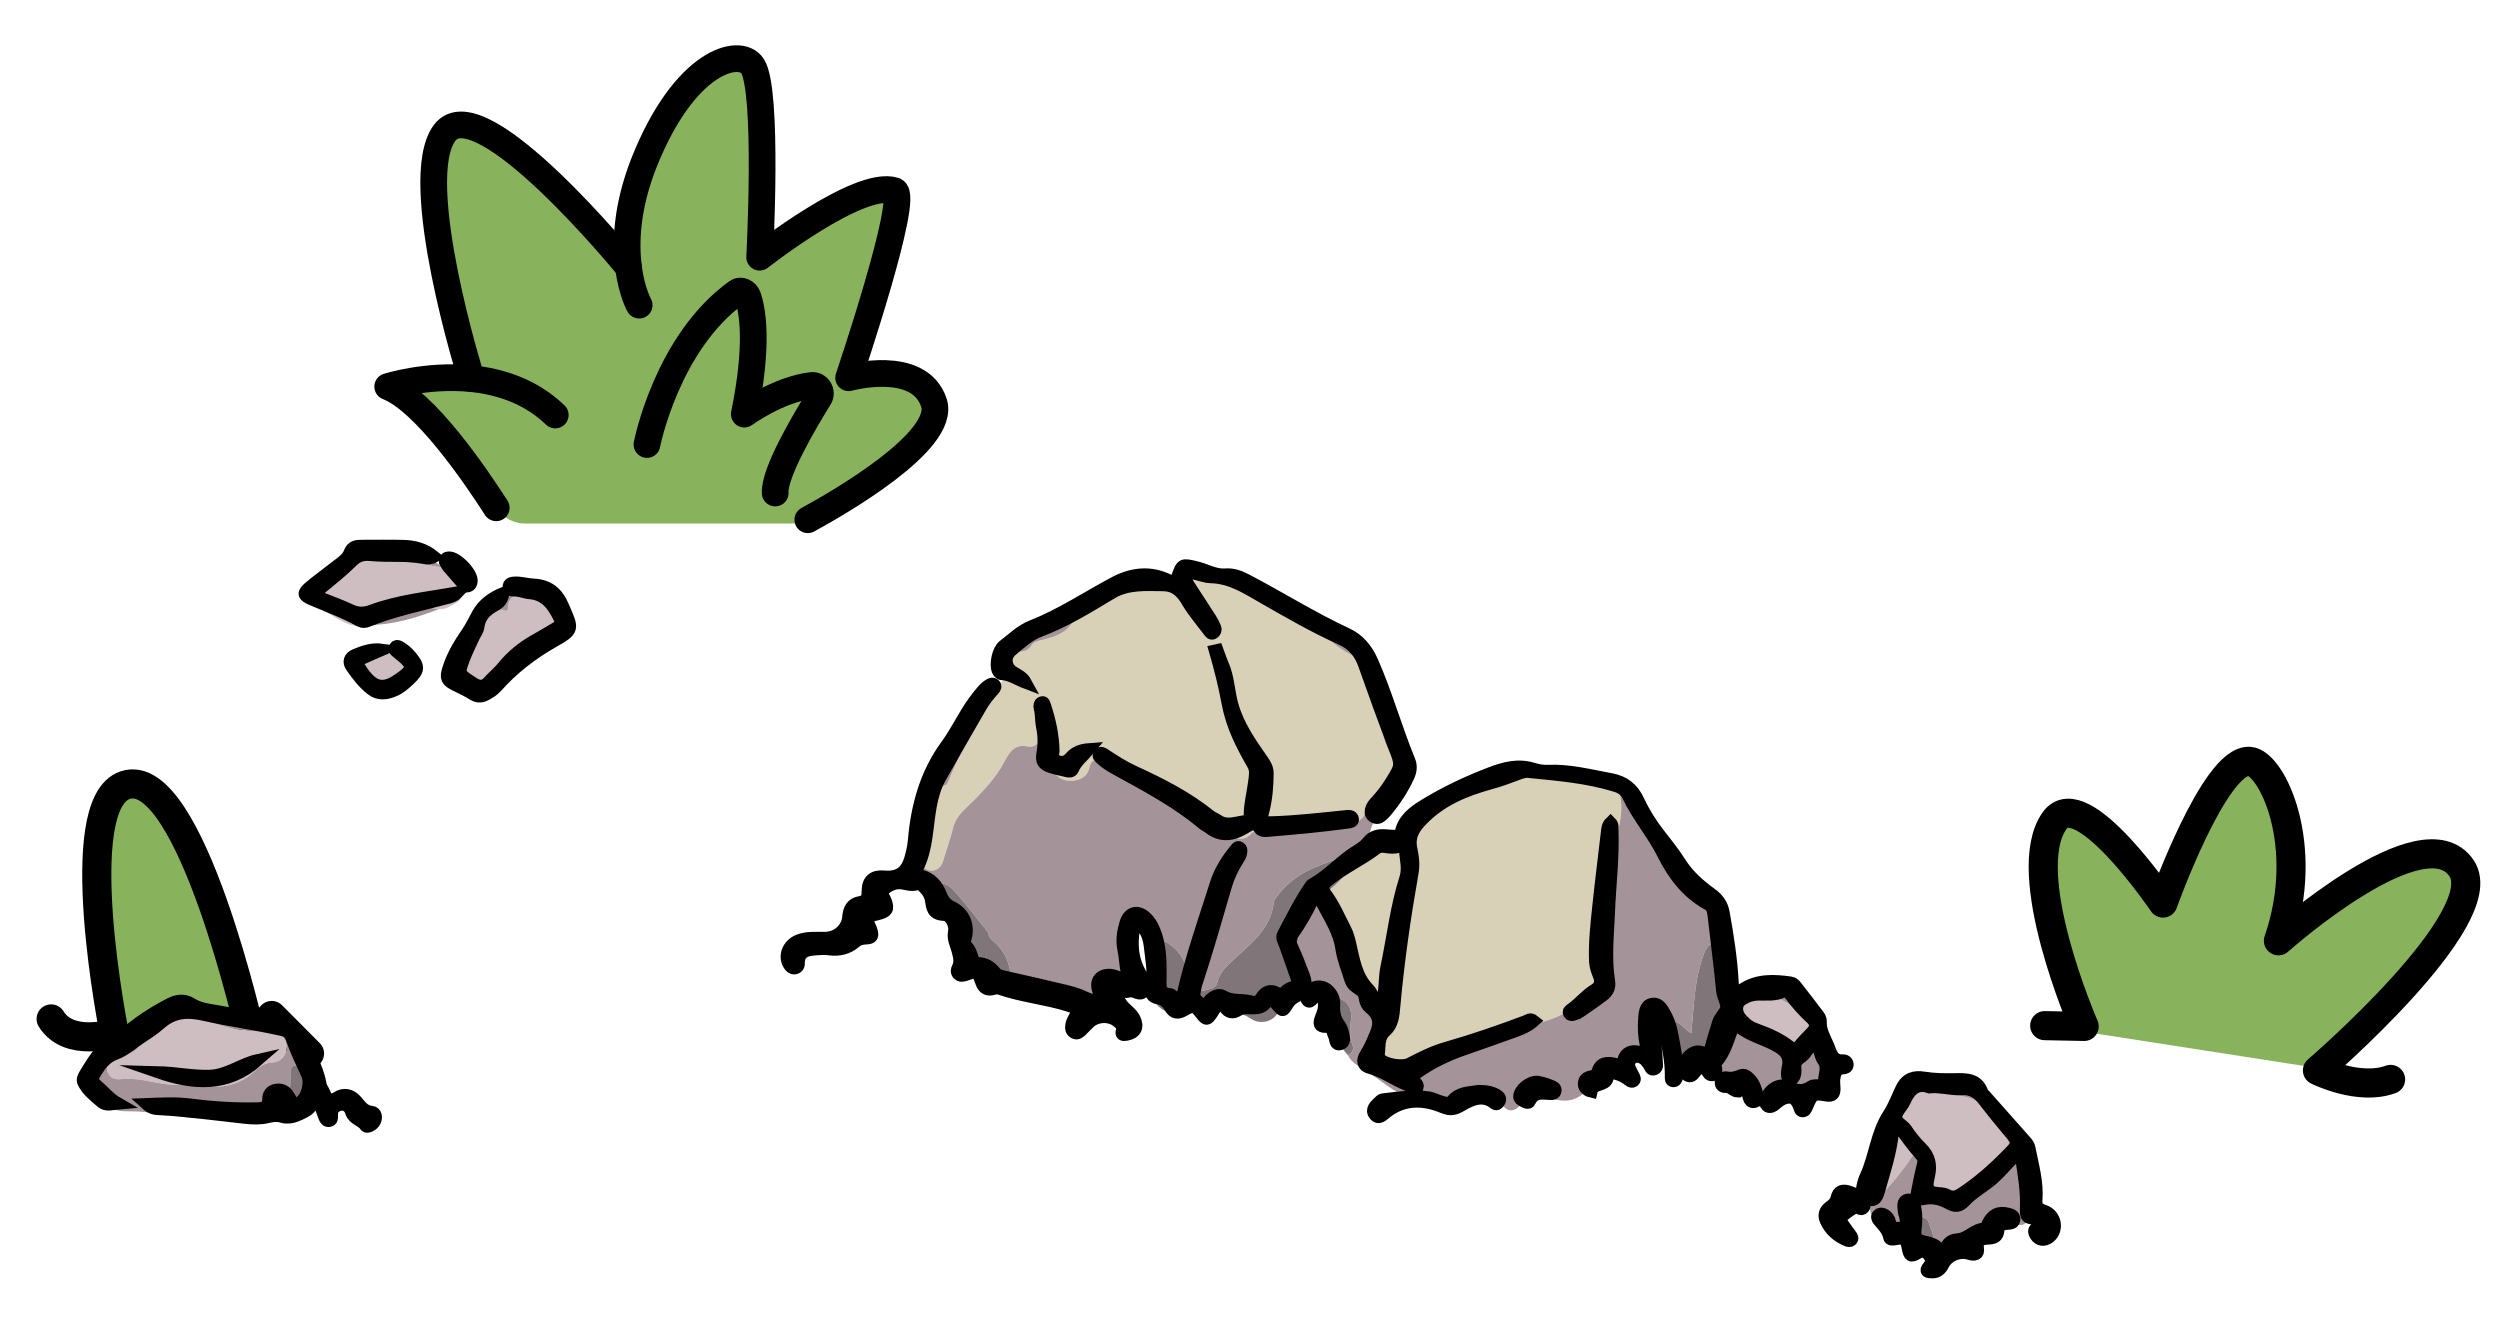 <svg
    width="51"
    height="27"
    viewBox="0 0 51 27"
    fill="none"
    xmlns="http://www.w3.org/2000/svg"
>
    <path
        d="M12.821 5.451C12.758 4.957 12.781 4.238 13.129 3.341C13.962 1.227 15.099 0.955 15.352 1.349C15.678 1.852 15.497 5.247 15.497 5.247C15.497 5.247 17.512 3.663 18.245 3.889C18.571 3.989 17.312 7.706 17.312 7.706C17.312 7.706 18.748 7.307 19.051 8.213C19.314 9 17.077 10.277 16.479 10.603C16.384 10.653 16.28 10.68 16.167 10.68H10.712C10.476 10.68 10.25 10.558 10.123 10.359C9.693 9.689 8.665 8.181 7.909 7.887C7.909 7.887 8.701 7.633 9.616 7.724C9.616 7.724 8.344 3.663 9.073 2.707C9.802 1.748 12.821 5.451 12.821 5.451Z"
        fill="#89B25D"
    />
    <path
        d="M9.616 7.724C9.616 7.724 8.344 3.663 9.073 2.707C9.801 1.748 12.821 5.451 12.821 5.451"
        stroke="black"
        stroke-width="0.545"
        stroke-miterlimit="10"
        stroke-linecap="round"
        stroke-linejoin="round"
    />
    <path
        d="M10.123 10.359C9.693 9.689 8.665 8.181 7.909 7.887C7.909 7.887 8.701 7.633 9.616 7.724C10.191 7.782 10.82 7.977 11.327 8.466"
        stroke="black"
        stroke-width="0.545"
        stroke-miterlimit="10"
        stroke-linecap="round"
        stroke-linejoin="round"
    />
    <path
        d="M13.039 6.225C13.039 6.225 12.885 5.953 12.821 5.451C12.758 4.957 12.78 4.238 13.129 3.341C13.962 1.227 15.098 0.955 15.352 1.349C15.678 1.852 15.497 5.247 15.497 5.247C15.497 5.247 17.512 3.663 18.245 3.889C18.571 3.989 17.312 7.706 17.312 7.706C17.312 7.706 18.748 7.307 19.051 8.213C19.314 9 17.077 10.277 16.479 10.603"
        stroke="black"
        stroke-width="0.545"
        stroke-miterlimit="10"
        stroke-linecap="round"
        stroke-linejoin="round"
    />
    <path
        d="M13.198 9.068C13.198 9.068 13.6 6.989 15.04 5.957C15.114 5.904 15.224 5.963 15.254 6.048C15.35 6.32 15.479 7.007 15.184 8.448C15.184 8.448 15.873 7.943 16.559 7.864C16.692 7.849 16.782 7.997 16.712 8.11C16.411 8.594 15.788 9.65 15.814 10.057"
        stroke="black"
        stroke-width="0.545"
        stroke-miterlimit="10"
        stroke-linecap="round"
        stroke-linejoin="round"
    />
    <path
        d="M48.768 22.02C48.117 22.26 47.276 21.837 47.276 21.837C47.276 21.837 50.891 18.733 50.218 17.716C49.444 16.548 46.48 19.192 46.48 19.192C47.154 17.237 46.343 15.56 45.889 15.531C45.174 15.486 44.125 18.422 44.125 18.422C44.125 18.422 42.468 15.973 41.916 16.738C41.147 17.803 42.517 20.939 42.517 20.939L41.712 20.923"
        fill="#89B25D"
    />
    <path
        d="M48.768 22.02C48.117 22.26 47.276 21.837 47.276 21.837C47.276 21.837 50.891 18.733 50.218 17.716C49.444 16.548 46.48 19.192 46.48 19.192C47.154 17.237 46.343 15.56 45.889 15.531C45.174 15.486 44.125 18.422 44.125 18.422C44.125 18.422 42.468 15.973 41.916 16.738C41.147 17.803 42.517 20.939 42.517 20.939L41.712 20.923"
        stroke="black"
        stroke-width="0.594"
        stroke-miterlimit="10"
        stroke-linecap="round"
        stroke-linejoin="round"
    />
    <path
        d="M1.043 20.786C1.408 21.376 2.33 21.075 2.33 21.075C2.33 21.075 1.397 16.402 2.554 16.017C3.884 15.574 5.127 21.165 5.127 21.165L5.543 20.716L6.314 21.491"
        fill="#89B25D"
    />
    <path
        d="M1.043 20.786C1.408 21.376 2.33 21.075 2.33 21.075C2.33 21.075 1.397 16.402 2.554 16.017C3.884 15.574 5.127 21.165 5.127 21.165L5.543 20.716L6.314 21.491"
        stroke="black"
        stroke-width="0.594"
        stroke-miterlimit="10"
        stroke-linecap="round"
        stroke-linejoin="round"
    />
    <path
        d="M28.16 14.579C28.073 14.199 27.973 13.824 27.788 13.477C27.555 13.356 27.319 13.24 27.128 13.052C26.454 12.517 25.672 12.165 24.921 11.762C24.78 11.687 24.629 11.639 24.471 11.641C24.289 11.644 24.126 11.706 24.07 11.904C24.038 12.019 23.958 12.042 23.874 12.006C23.235 11.729 22.744 12.079 22.251 12.392C22.123 12.473 21.965 12.528 21.884 12.676C21.76 12.913 21.527 12.985 21.295 13.046C21.202 13.07 21.096 13.081 21.047 13.16C20.959 13.302 20.834 13.298 20.699 13.291C20.527 13.428 20.329 13.55 20.457 13.826C20.479 13.875 20.45 13.909 20.386 13.943C20.23 14.023 20.093 14.137 20.04 14.319C19.852 14.895 19.557 15.424 19.326 15.981C19.308 16.023 19.266 16.026 19.227 16.033C18.993 16.07 18.914 16.249 18.858 16.444C18.757 16.791 18.826 17.148 18.804 17.5C18.796 17.636 18.842 17.747 18.982 17.76C19.109 17.771 19.201 17.691 19.24 17.562C19.305 17.344 19.383 17.13 19.437 16.91C19.474 16.759 19.545 16.643 19.656 16.534C19.97 16.227 20.293 15.919 20.497 15.526C20.609 15.313 20.717 15.175 20.976 15.229C21.091 15.253 21.166 15.174 21.238 15.099C21.265 15.071 21.3 15.038 21.337 15.07C21.355 15.086 21.365 15.133 21.356 15.156C21.271 15.371 21.403 15.535 21.483 15.709C21.553 15.861 21.694 15.93 21.846 15.929C22.01 15.928 22.176 15.851 22.216 15.684C22.281 15.416 22.395 15.514 22.55 15.592C23.41 16.02 24.216 16.54 25.045 17.021C25.192 17.106 25.361 17.169 25.502 17.028C25.615 16.916 25.695 16.851 25.855 16.962C25.941 17.022 26.065 16.972 26.166 16.913C26.467 16.738 26.782 16.652 27.127 16.783C27.391 16.883 27.777 16.813 27.84 16.602C27.921 16.328 28.107 16.299 28.322 16.268C28.574 16.072 28.628 15.929 28.54 15.691C28.527 15.662 28.513 15.633 28.499 15.604L28.502 15.608C28.303 15.324 28.177 15.015 28.169 14.663C28.167 14.645 28.166 14.626 28.164 14.607L28.146 14.594L28.16 14.579Z"
        fill="#D9D0B8"
    />
    <path
        d="M28.322 16.268C28.107 16.299 27.922 16.328 27.84 16.602C27.777 16.813 27.391 16.883 27.127 16.783C26.782 16.652 26.467 16.738 26.166 16.913C26.065 16.972 25.941 17.022 25.855 16.962C25.695 16.851 25.615 16.916 25.502 17.028C25.361 17.169 25.192 17.106 25.045 17.021C24.216 16.54 23.41 16.02 22.55 15.592C22.395 15.514 22.281 15.416 22.216 15.685C22.176 15.851 22.01 15.928 21.847 15.929C21.694 15.93 21.553 15.861 21.483 15.709C21.403 15.535 21.271 15.371 21.356 15.156C21.365 15.133 21.355 15.086 21.337 15.07C21.3 15.038 21.265 15.071 21.238 15.099C21.166 15.174 21.091 15.253 20.976 15.229C20.717 15.175 20.609 15.313 20.497 15.526C20.293 15.919 19.97 16.227 19.656 16.534C19.545 16.643 19.474 16.759 19.437 16.91C19.383 17.13 19.305 17.344 19.24 17.562C19.201 17.691 19.109 17.771 18.982 17.76C18.842 17.747 18.796 17.636 18.804 17.5C18.826 17.148 18.757 16.791 18.858 16.444C18.914 16.249 18.993 16.07 19.227 16.033C19.266 16.026 19.308 16.023 19.326 15.981C19.557 15.424 19.852 14.895 20.04 14.319C20.01 14.343 19.971 14.361 19.951 14.392C19.617 14.913 19.277 15.43 18.956 15.959C18.69 16.397 18.597 16.874 18.724 17.38C18.739 17.438 18.724 17.468 18.681 17.498C18.519 17.609 18.495 17.763 18.561 17.933C18.63 18.109 18.765 18.185 18.954 18.158C19.105 17.976 19.297 17.996 19.428 18.136C19.687 18.409 19.91 18.716 20.148 19.01C20.157 19.021 20.162 19.038 20.164 19.053C20.177 19.128 20.228 19.169 20.283 19.217C20.555 19.453 20.631 19.77 20.633 20.114C21.145 20.285 21.659 20.454 22.171 20.626C22.296 20.668 22.423 20.692 22.524 20.589C22.626 20.485 22.548 20.391 22.486 20.296C22.427 20.206 22.5 20.189 22.568 20.188C22.685 20.186 22.803 20.193 22.921 20.193C23.019 20.193 23.118 20.179 23.152 20.071C23.186 19.966 23.165 19.859 23.067 19.799C22.925 19.713 22.938 19.627 23.018 19.502C23.076 19.412 23.099 19.298 23.13 19.193C23.16 19.096 23.172 18.993 23.3 18.966C23.441 18.935 23.459 19.067 23.529 19.13C23.867 19.186 24.186 19.471 24.208 19.842C24.227 20.147 24.282 20.281 24.613 20.194C24.721 20.166 24.807 20.156 24.835 20.035C24.875 19.858 24.992 19.739 25.121 19.617C25.487 19.27 25.925 18.97 25.985 18.403C25.99 18.361 26.028 18.32 26.055 18.282C26.375 17.845 26.846 17.657 27.34 17.507C27.457 17.471 27.52 17.517 27.517 17.643C27.678 17.561 27.809 17.442 27.928 17.309C27.896 17.004 27.993 16.745 28.198 16.518C28.257 16.451 28.282 16.352 28.322 16.268Z"
        fill="#A4949A"
    />
    <path
        d="M28.33 17.309C28.474 17.316 28.544 17.268 28.551 17.11C28.562 16.867 28.715 16.714 28.941 16.67C29.245 16.612 29.508 16.451 29.726 16.27C30.156 15.914 30.676 15.905 31.169 15.804C31.686 15.698 32.182 15.981 32.704 15.953C32.843 15.945 32.973 16.036 33.038 16.18C33.156 16.631 32.961 17.046 32.875 17.47C32.747 18.095 32.705 18.726 32.661 19.359C32.646 19.57 32.639 19.783 32.602 19.991C32.566 20.198 32.425 20.312 32.251 20.448C31.859 20.756 31.45 20.899 30.959 20.924C30.767 20.934 30.585 21.109 30.397 21.205C30.242 21.284 30.078 21.343 29.908 21.373C29.65 21.42 29.418 21.505 29.205 21.672C28.995 21.838 28.722 21.852 28.463 21.843C28.22 21.834 28.042 21.546 28.08 21.259C28.088 21.197 28.102 21.135 28.12 21.075C28.171 20.908 28.197 20.758 27.962 20.71C27.924 20.703 27.886 20.652 27.864 20.612C27.658 20.223 27.347 19.849 27.282 19.437C27.219 19.031 26.956 18.67 27.027 18.243C27.209 18.059 27.453 17.924 27.517 17.643C27.678 17.561 27.809 17.442 27.928 17.309C28.062 17.308 28.196 17.303 28.33 17.309ZM28.871 17.742C28.883 17.684 28.86 17.621 28.796 17.617C28.731 17.614 28.74 17.681 28.741 17.725C28.747 17.919 28.686 18.088 28.585 18.254C28.512 18.374 28.516 18.507 28.672 18.613C28.741 18.313 28.808 18.028 28.871 17.742Z"
        fill="#D9D0B8"
    />
    <path
        d="M33.038 16.18C33.156 16.631 32.961 17.047 32.874 17.47C32.747 18.095 32.705 18.726 32.66 19.359C32.645 19.57 32.639 19.783 32.602 19.991C32.566 20.198 32.424 20.312 32.251 20.448C31.859 20.756 31.449 20.899 30.959 20.924C30.767 20.934 30.585 21.109 30.396 21.205C30.242 21.284 30.078 21.343 29.908 21.373C29.65 21.42 29.418 21.505 29.205 21.672C28.994 21.838 28.721 21.852 28.463 21.843C28.22 21.834 28.042 21.547 28.079 21.259C28.087 21.197 28.102 21.135 28.12 21.075C28.171 20.908 28.197 20.758 27.962 20.71C27.924 20.703 27.886 20.652 27.864 20.612C27.658 20.223 27.346 19.849 27.282 19.437C27.219 19.031 26.956 18.67 27.027 18.243C26.833 18.378 26.587 18.483 26.553 18.746C26.522 18.988 26.484 19.224 26.403 19.453C26.382 19.511 26.341 19.571 26.39 19.629C26.575 19.843 26.508 20.082 26.465 20.32C26.534 20.421 26.633 20.388 26.715 20.361C26.864 20.312 26.969 20.348 27.045 20.482C27.127 20.385 27.223 20.323 27.352 20.38C27.52 20.454 27.579 20.613 27.563 20.769C27.543 20.963 27.515 21.145 27.597 21.333C27.631 21.412 27.568 21.481 27.501 21.531C27.584 21.704 27.769 21.775 27.907 21.868C28.167 22.044 28.406 22.251 28.705 22.388C28.916 22.485 29.124 22.598 29.35 22.669C29.444 22.698 29.547 22.725 29.621 22.66C29.77 22.529 29.951 22.542 30.124 22.501C30.344 22.448 30.528 22.439 30.711 22.606C30.813 22.699 30.944 22.637 31.021 22.537C31.172 22.342 31.332 22.315 31.573 22.39C31.85 22.475 32.13 22.52 32.382 22.223C32.49 22.096 32.689 21.967 32.921 21.914C33.169 21.859 33.393 21.658 33.629 21.527C33.777 21.445 33.722 21.14 33.744 20.933C33.753 20.845 33.641 20.71 33.807 20.683C33.956 20.659 33.952 20.81 33.99 20.905C34.23 20.715 34.331 21 34.502 21.078C34.521 20.854 34.537 20.651 34.557 20.448C34.59 20.104 34.64 19.763 34.768 19.439C34.827 19.292 34.907 19.184 35.079 19.316C35.056 18.981 35.063 18.634 34.687 18.459C34.649 18.441 34.616 18.395 34.598 18.354C34.371 17.849 33.991 17.462 33.618 17.069C33.471 16.915 33.418 16.718 33.352 16.526C33.296 16.365 33.223 16.223 33.038 16.18Z"
        fill="#A4949A"
    />
    <path
        d="M26.465 20.32C26.508 20.082 26.575 19.843 26.39 19.629C26.341 19.571 26.382 19.511 26.403 19.453C26.484 19.224 26.522 18.988 26.553 18.746C26.587 18.483 26.833 18.378 27.027 18.243C27.209 18.059 27.453 17.924 27.517 17.643C27.52 17.517 27.457 17.471 27.34 17.507C26.846 17.657 26.375 17.845 26.055 18.282C26.028 18.32 25.99 18.361 25.985 18.403C25.925 18.97 25.487 19.27 25.121 19.617C24.992 19.739 24.875 19.858 24.835 20.035C24.807 20.156 24.721 20.166 24.613 20.194C24.282 20.281 24.227 20.147 24.208 19.842C24.186 19.471 23.867 19.186 23.529 19.13C23.341 19.297 23.448 19.511 23.446 19.703C23.444 19.873 23.502 20.044 23.502 20.215C23.501 20.499 23.743 20.657 23.905 20.641C24.147 20.616 24.399 20.704 24.598 20.646C24.957 20.542 25.237 20.599 25.532 20.79C25.71 20.905 25.978 20.845 26.067 20.656C26.154 20.47 26.303 20.395 26.465 20.32Z"
        fill="#80767A"
    />
    <path
        d="M38.666 22.553C38.613 22.583 38.583 22.637 38.58 22.688C38.549 23.188 38.292 23.623 38.178 24.098C38.137 24.269 38.022 24.448 38.143 24.634C38.428 24.324 38.718 24.019 38.955 23.67C39.006 23.594 39.037 23.519 39.151 23.581C39.246 23.632 39.304 23.69 39.262 23.804C39.252 23.833 39.235 23.86 39.223 23.889C39.126 24.137 39.187 24.272 39.436 24.362C39.816 24.499 40.404 24.273 40.719 23.934C40.951 23.682 41.05 23.438 40.919 23.116C40.864 22.862 40.641 22.733 40.495 22.545C40.459 22.548 40.429 22.538 40.409 22.505L40.413 22.507C40.04 22.281 39.61 22.344 39.207 22.272C39.1 22.253 39 22.309 38.941 22.396C38.871 22.498 38.773 22.529 38.666 22.553Z"
        fill="#CEBDC1"
    />
    <path
        d="M40.919 23.116C41.05 23.438 40.951 23.682 40.719 23.934C40.404 24.273 39.816 24.499 39.435 24.362C39.187 24.272 39.126 24.137 39.223 23.889C39.235 23.86 39.251 23.833 39.262 23.804C39.304 23.69 39.246 23.632 39.151 23.581C39.037 23.519 39.006 23.594 38.954 23.67C38.718 24.019 38.428 24.324 38.143 24.634C38.191 25.06 38.525 25.346 38.957 25.329C38.965 25.22 38.969 25.11 38.982 25.001C38.992 24.918 39.031 24.85 39.123 24.832C39.218 24.814 39.313 24.844 39.342 24.93C39.412 25.139 39.521 25.348 39.418 25.579C39.89 25.743 39.981 25.72 40.236 25.357C40.272 25.305 40.32 25.293 40.373 25.276C40.454 25.25 40.557 25.238 40.609 25.181C40.77 25.006 40.932 24.92 41.186 24.986C41.309 25.018 41.405 24.882 41.404 24.736C41.404 24.454 41.427 24.167 41.385 23.891C41.338 23.581 41.153 23.327 40.919 23.116Z"
        fill="#A4949A"
    />
    <path
        d="M2.407 21.491C2.398 21.488 2.388 21.488 2.378 21.491C2.361 21.507 2.345 21.523 2.328 21.539L2.331 21.536C2.314 21.553 2.297 21.57 2.28 21.587L2.284 21.583C2.21 21.68 2.145 21.78 2.213 21.905C2.277 22.023 2.392 22.023 2.503 22.012C2.867 21.979 3.211 22.124 3.574 22.132C3.771 22.136 3.966 22.096 4.174 22.14C4.518 22.212 4.874 22.131 5.146 21.895C5.275 21.783 5.374 21.681 5.559 21.674C5.743 21.668 5.839 21.517 5.854 21.356C5.868 21.189 5.757 21.092 5.583 21.058C5.451 21.033 5.321 21.009 5.187 21.016C4.869 21.033 4.572 20.939 4.277 20.835C4.12 20.753 3.992 20.612 3.804 20.594C3.446 20.559 3.267 20.67 3.084 21.03C3.074 21.166 2.902 21.159 2.869 21.26C2.791 21.501 2.608 21.507 2.407 21.491Z"
        fill="#CEBDC1"
    />
    <path
        d="M4.278 20.835C4.572 20.939 4.869 21.033 5.187 21.016C5.321 21.009 5.451 21.033 5.583 21.058C5.757 21.092 5.868 21.189 5.854 21.356C5.839 21.517 5.743 21.668 5.559 21.674C5.374 21.681 5.275 21.783 5.146 21.895C4.874 22.131 4.518 22.212 4.174 22.14C3.966 22.096 3.771 22.136 3.574 22.132C3.211 22.124 2.867 21.979 2.503 22.012C2.392 22.023 2.277 22.023 2.213 21.905C2.145 21.78 2.21 21.68 2.284 21.583C2.111 21.606 1.861 21.847 1.816 22.044C1.775 22.221 1.882 22.32 1.999 22.441C2.183 22.633 2.396 22.672 2.637 22.671C3.187 22.668 3.722 22.824 4.275 22.822C4.587 22.821 4.895 22.736 5.21 22.797C5.323 22.819 5.413 22.724 5.449 22.635C5.519 22.463 5.643 22.428 5.802 22.439C5.938 22.296 5.923 22.117 5.924 21.939C5.926 21.724 5.968 21.703 6.178 21.794C6.191 21.333 5.956 21.071 5.526 20.964C5.112 20.862 4.693 20.877 4.278 20.835Z"
        fill="#A4949A"
    />
    <path
        d="M35.729 20.381C35.708 20.373 35.685 20.356 35.664 20.358C35.478 20.381 35.332 20.336 35.271 20.137C35.234 20.278 35.271 20.416 35.282 20.555C35.32 21.021 35.379 21.498 34.824 21.734C34.88 21.767 34.875 21.824 34.884 21.878C34.91 22.027 35 22.119 35.152 22.127C35.336 22.137 35.495 22.236 35.672 22.265C35.786 22.283 35.769 22.369 35.794 22.436C35.857 22.604 36.019 22.677 36.126 22.573C36.364 22.338 36.624 22.511 36.867 22.488C37.035 22.471 37.176 22.449 37.279 22.322C37.394 22.181 37.405 22.017 37.306 21.862C37.246 21.77 37.235 21.677 37.234 21.573C37.23 21.314 37.137 21.087 36.96 20.896C36.996 21.152 36.893 21.345 36.674 21.468C36.473 21.58 36.337 21.415 36.184 21.33C36.048 21.254 35.921 21.155 35.759 21.139C35.597 21.122 35.497 21.021 35.455 20.881C35.413 20.735 35.47 20.602 35.59 20.503C35.637 20.463 35.705 20.447 35.729 20.381Z"
        fill="#A4949A"
    />
    <path
        d="M7.405 11.346C7.161 11.335 6.98 11.425 6.885 11.662C6.829 11.803 6.702 11.89 6.603 11.994C6.447 12.156 6.43 12.367 6.63 12.474C6.898 12.618 7.152 12.841 7.498 12.753C7.488 12.689 7.523 12.647 7.569 12.614C7.996 12.305 8.471 12.346 8.952 12.427C9.094 12.439 9.202 12.355 9.316 12.294C9.407 12.245 9.461 12.146 9.426 12.059C9.348 11.864 9.288 11.643 9.043 11.577C8.696 11.529 8.35 11.471 8.001 11.436C7.8 11.416 7.599 11.407 7.405 11.346Z"
        fill="#CEBDC1"
    />
    <path
        d="M10.003 13.988C10.053 13.966 10.103 13.944 10.153 13.922C10.23 13.583 10.561 13.314 10.944 13.28L10.941 13.282C10.953 13.257 10.968 13.25 10.986 13.278C11.062 13.241 11.136 13.2 11.214 13.167C11.519 13.037 11.608 12.815 11.399 12.562C11.188 12.307 10.92 12.098 10.552 12.105C10.467 12.18 10.357 12.236 10.369 12.377C10.372 12.416 10.349 12.477 10.314 12.46C10.143 12.378 10.013 12.551 9.854 12.524C9.643 12.655 9.643 12.892 9.57 13.093C9.572 13.236 9.517 13.368 9.487 13.504C9.432 13.756 9.504 13.921 9.682 14C9.795 14.051 9.895 13.963 10.003 13.988Z"
        fill="#CEBDC1"
    />
    <path
        d="M34.824 21.734C35.379 21.498 35.32 21.021 35.282 20.555C35.271 20.416 35.234 20.278 35.272 20.137C35.267 20.108 35.263 20.079 35.259 20.05C35.201 20.006 35.213 19.952 35.236 19.896C35.198 19.699 35.17 19.499 35.079 19.316C34.907 19.184 34.827 19.292 34.768 19.439C34.64 19.763 34.59 20.104 34.557 20.448C34.538 20.651 34.522 20.853 34.502 21.078C34.331 21 34.231 20.715 33.99 20.905C33.889 21.226 34.055 21.481 34.203 21.737C34.25 21.819 34.344 21.827 34.434 21.81C34.564 21.785 34.694 21.759 34.824 21.734Z"
        fill="#80767A"
    />
    <path
        d="M20.633 20.114C20.631 19.77 20.555 19.453 20.283 19.217C20.228 19.169 20.177 19.128 20.164 19.053C20.162 19.038 20.157 19.021 20.148 19.01C19.91 18.716 19.687 18.409 19.428 18.136C19.297 17.996 19.105 17.976 18.954 18.158C19.012 18.429 19.219 18.586 19.425 18.727C19.614 18.855 19.71 18.985 19.596 19.207C19.54 19.316 19.572 19.418 19.628 19.517C19.882 19.551 19.986 19.75 20.096 19.942C20.143 19.956 20.172 19.985 20.198 20.028C20.342 20.264 20.413 20.276 20.633 20.114Z"
        fill="#80767A"
    />
    <path
        d="M35.73 20.381C35.705 20.447 35.638 20.463 35.59 20.503C35.47 20.602 35.413 20.735 35.456 20.881C35.497 21.021 35.597 21.122 35.759 21.138C35.921 21.155 36.048 21.254 36.185 21.33C36.337 21.415 36.473 21.58 36.674 21.468C36.893 21.345 36.996 21.152 36.96 20.896C36.968 20.727 36.837 20.656 36.728 20.57C36.492 20.535 36.323 20.315 36.069 20.332C35.956 20.348 35.843 20.365 35.73 20.381Z"
        fill="#CEBDC1"
    />
    <path
        d="M7.962 14.217C8.065 14.216 8.39 13.971 8.444 13.85C8.519 13.681 8.44 13.543 8.329 13.454C8.167 13.322 7.988 13.148 7.749 13.33C7.656 13.401 7.539 13.375 7.436 13.413C7.309 13.46 7.248 13.549 7.215 13.666C7.181 13.785 7.274 13.83 7.354 13.88C7.474 13.956 7.517 14.117 7.661 14.161C7.75 14.188 7.844 14.196 7.962 14.217Z"
        fill="#CEBDC1"
    />
    <path
        d="M27.501 21.531C27.568 21.481 27.631 21.412 27.597 21.333C27.515 21.145 27.543 20.963 27.563 20.769C27.579 20.613 27.52 20.454 27.352 20.38C27.223 20.323 27.127 20.385 27.045 20.482C26.989 20.632 26.953 20.806 27.032 20.936C27.163 21.15 27.342 21.334 27.501 21.531Z"
        fill="#80767A"
    />
    <path
        d="M6.177 21.794C5.968 21.703 5.926 21.724 5.924 21.939C5.923 22.117 5.938 22.296 5.802 22.439C5.823 22.623 5.925 22.738 6.11 22.717C6.316 22.693 6.36 22.528 6.352 22.349C6.343 22.15 6.244 21.977 6.177 21.794Z"
        fill="#80767A"
    />
    <path
        d="M39.418 25.579C39.521 25.348 39.412 25.139 39.342 24.93C39.313 24.844 39.218 24.814 39.123 24.832C39.032 24.85 38.992 24.918 38.982 25.001C38.969 25.11 38.965 25.22 38.957 25.329C39.02 25.58 39.23 25.558 39.418 25.579Z"
        fill="#80767A"
    />
    <path
        d="M8.952 12.427C8.471 12.346 7.996 12.305 7.569 12.614C7.523 12.647 7.488 12.689 7.498 12.753C8.007 12.75 8.484 12.608 8.952 12.427Z"
        fill="#A4949A"
    />
    <path
        d="M10.003 13.988C9.895 13.963 9.795 14.051 9.682 14C9.504 13.921 9.432 13.756 9.487 13.504C9.517 13.368 9.572 13.236 9.571 13.093C9.44 13.175 9.353 13.295 9.288 13.431C9.141 13.739 9.307 14.109 9.638 14.196C9.818 14.244 9.942 14.164 10.003 13.988Z"
        fill="#A4949A"
    />
    <path
        d="M38.666 22.553C38.773 22.529 38.871 22.498 38.941 22.396C39 22.309 39.1 22.253 39.207 22.272C39.61 22.344 40.04 22.281 40.413 22.507C40.382 22.368 40.284 22.286 40.155 22.269C39.797 22.223 39.438 22.137 39.076 22.189C38.874 22.218 38.714 22.332 38.666 22.553Z"
        fill="#A4949A"
    />
    <path
        d="M7.405 11.346C7.599 11.407 7.8 11.416 8.001 11.436C8.35 11.471 8.696 11.529 9.043 11.577C8.83 11.437 8.629 11.258 8.34 11.36C8.112 11.441 7.893 11.331 7.669 11.321C7.579 11.318 7.487 11.262 7.405 11.346Z"
        fill="#A4949A"
    />
    <path
        d="M20.699 13.291C20.834 13.298 20.959 13.302 21.047 13.16C21.096 13.081 21.202 13.07 21.295 13.046C21.527 12.985 21.76 12.913 21.885 12.676C21.541 12.826 21.197 12.976 20.853 13.127C20.78 13.159 20.715 13.203 20.699 13.291Z"
        fill="#A4949A"
    />
    <path
        d="M9.854 12.524C10.013 12.551 10.143 12.378 10.314 12.46C10.349 12.477 10.372 12.416 10.369 12.377C10.357 12.236 10.467 12.18 10.552 12.105C10.418 12.019 10.339 12.14 10.243 12.19C10.089 12.271 9.938 12.36 9.854 12.524Z"
        fill="#A4949A"
    />
    <path
        d="M10.944 13.28C10.561 13.314 10.23 13.583 10.153 13.921C10.357 13.727 10.584 13.562 10.823 13.413C10.874 13.381 10.938 13.355 10.944 13.28Z"
        fill="#A4949A"
    />
    <path
        d="M20.096 19.943C19.986 19.75 19.881 19.552 19.628 19.517C19.608 19.863 19.706 19.951 20.096 19.943Z"
        fill="#A4949A"
    />
    <path
        d="M27.128 13.052C27.319 13.24 27.555 13.356 27.788 13.477C27.73 13.175 27.568 13.07 27.128 13.052Z"
        fill="#A4949A"
    />
    <path
        d="M2.407 21.491C2.608 21.507 2.791 21.501 2.87 21.259C2.902 21.159 3.074 21.166 3.084 21.03C2.805 21.105 2.588 21.271 2.407 21.491Z"
        fill="#A4949A"
    />
    <path
        d="M28.169 14.663C28.177 15.015 28.303 15.324 28.502 15.608C28.445 15.274 28.364 14.949 28.169 14.663Z"
        fill="#A4949A"
    />
    <path
        d="M36.069 20.332C36.323 20.315 36.492 20.535 36.728 20.57C36.56 20.286 36.307 20.194 36.069 20.332Z"
        fill="#A4949A"
    />
    <path
        d="M35.236 19.896C35.213 19.952 35.201 20.006 35.259 20.05C35.327 19.987 35.303 19.938 35.236 19.896Z"
        fill="#A4949A"
    />
    <path
        d="M28.499 15.605C28.513 15.634 28.527 15.663 28.541 15.691C28.541 15.655 28.536 15.623 28.499 15.605Z"
        fill="#A4949A"
    />
    <path
        d="M40.409 22.504C40.429 22.538 40.459 22.548 40.495 22.545C40.467 22.532 40.438 22.518 40.409 22.504Z"
        fill="#A4949A"
    />
    <path
        d="M10.986 13.278C10.968 13.25 10.953 13.257 10.941 13.282C10.956 13.283 10.971 13.281 10.986 13.278Z"
        fill="#A4949A"
    />
    <path
        d="M28.16 14.579L28.146 14.594L28.164 14.607C28.163 14.598 28.162 14.588 28.16 14.579Z"
        fill="#A4949A"
    />
    <path
        d="M28.672 18.614C28.741 18.313 28.808 18.028 28.871 17.742C28.883 17.684 28.86 17.621 28.796 17.618C28.731 17.614 28.74 17.681 28.741 17.725C28.747 17.919 28.686 18.088 28.585 18.255C28.512 18.374 28.516 18.507 28.672 18.614Z"
        fill="#A4949A"
    />
    <path
        d="M22.398 20.189C22.346 20.003 22.451 19.879 22.643 19.888C22.724 19.892 22.794 19.929 22.868 19.954C23.009 20.003 23.028 19.994 22.994 19.855C22.954 19.694 22.954 19.528 22.919 19.366C22.88 19.184 22.909 19.004 22.961 18.83C23.031 18.598 23.22 18.559 23.392 18.733C23.488 18.831 23.542 18.951 23.585 19.081C23.677 19.363 23.676 19.653 23.674 19.945C23.673 20.099 23.637 20.272 23.878 20.284C23.903 20.285 23.925 20.323 23.949 20.343C24.06 20.433 24.098 20.421 24.129 20.284C24.305 19.517 24.567 18.775 24.805 18.026C24.886 17.769 25.03 17.541 25.202 17.333C25.227 17.303 25.245 17.262 25.293 17.294C25.323 17.314 25.324 17.347 25.321 17.379C25.316 17.444 25.279 17.497 25.245 17.55C25.145 17.712 25.063 17.883 25.01 18.064C24.813 18.735 24.623 19.409 24.403 20.073C24.386 20.125 24.381 20.181 24.369 20.235C24.336 20.374 24.449 20.438 24.529 20.499C24.616 20.566 24.635 20.442 24.677 20.401C24.759 20.32 24.87 20.271 24.954 20.323C25.129 20.43 25.321 20.382 25.499 20.427C25.608 20.455 25.673 20.445 25.734 20.346C25.811 20.223 25.923 20.181 26.057 20.26C26.116 20.295 26.161 20.279 26.205 20.237C26.258 20.189 26.318 20.148 26.388 20.133C26.489 20.113 26.489 20.058 26.46 19.978C26.376 19.741 26.298 19.503 26.211 19.267C26.186 19.2 26.139 19.13 26.174 19.065C26.354 18.725 26.524 18.379 26.744 18.062C26.752 18.05 26.768 18.042 26.782 18.035C27.12 17.845 27.371 17.54 27.704 17.343C27.777 17.299 27.851 17.245 27.903 17.178C27.998 17.058 28.119 17.031 28.259 17.042C28.33 17.048 28.401 17.053 28.472 17.054C28.519 17.055 28.562 17.054 28.575 16.987C28.631 16.708 28.853 16.55 29.065 16.422C29.487 16.164 29.936 15.952 30.401 15.774C30.686 15.665 30.967 15.589 31.272 15.682C31.369 15.712 31.474 15.732 31.574 15.727C32.012 15.706 32.43 15.818 32.854 15.895C33.135 15.945 33.309 16.087 33.422 16.331C33.535 16.575 33.677 16.801 33.842 17.013C33.99 17.203 34.145 17.397 34.27 17.594C34.443 17.866 34.664 18.058 34.911 18.237C35.047 18.335 35.132 18.455 35.161 18.62C35.246 19.091 35.32 19.564 35.345 20.043C35.358 20.297 35.355 20.303 35.559 20.174C35.865 19.98 36.196 19.998 36.531 20.046C36.58 20.052 36.614 20.09 36.644 20.127C36.798 20.326 36.953 20.525 37.104 20.726C37.126 20.756 37.144 20.799 37.142 20.834C37.132 21.017 37.223 21.166 37.292 21.323C37.355 21.469 37.378 21.648 37.604 21.634C37.647 21.631 37.696 21.669 37.689 21.728C37.684 21.773 37.645 21.79 37.603 21.791C37.455 21.798 37.429 21.906 37.417 22.02C37.411 22.082 37.421 22.145 37.422 22.208C37.424 22.316 37.386 22.366 37.265 22.347C36.984 22.302 36.982 22.306 36.861 22.582C36.84 22.63 36.822 22.674 36.766 22.667C36.722 22.662 36.717 22.616 36.703 22.578C36.637 22.393 36.519 22.343 36.345 22.432C36.283 22.464 36.234 22.52 36.175 22.558C36.091 22.611 36.015 22.57 36.018 22.473C36.019 22.435 36.033 22.395 36.05 22.361C36.13 22.192 36.332 22.088 36.507 22.178C36.675 22.264 36.802 22.263 36.951 22.162C36.991 22.135 37.058 22.146 37.113 22.143C37.165 22.14 37.213 22.122 37.212 22.066C37.211 21.922 37.299 21.774 37.192 21.633C37.122 21.54 37.131 21.364 37.028 21.338C36.909 21.308 36.859 21.479 36.768 21.549C36.694 21.605 36.613 21.653 36.623 21.771C36.631 21.87 36.626 22.022 36.518 22.018C36.43 22.015 36.455 21.851 36.473 21.771C36.527 21.525 36.391 21.415 36.204 21.316C35.961 21.188 35.687 21.123 35.469 20.945C35.398 20.887 35.357 20.943 35.332 21.01C35.245 21.237 35.185 21.477 35.016 21.664C34.978 21.706 35.001 21.753 35.008 21.799C35.016 21.848 35.01 21.895 34.96 21.921C34.907 21.949 34.864 21.922 34.84 21.88C34.75 21.727 34.666 21.751 34.576 21.879C34.539 21.931 34.49 21.982 34.419 21.937C34.361 21.9 34.34 21.838 34.346 21.772C34.361 21.601 34.529 21.401 34.713 21.464C34.843 21.508 34.88 21.449 34.908 21.34C34.949 21.181 35.004 21.024 35.049 20.865C35.082 20.749 35.197 20.661 35.215 20.566C35.233 20.465 35.147 20.343 35.134 20.215C35.084 19.699 35.017 19.185 34.958 18.67C34.947 18.58 34.928 18.494 34.845 18.449C34.418 18.217 34.135 17.84 33.929 17.426C33.721 17.008 33.412 16.657 33.213 16.237C33.163 16.132 33.077 16.069 32.965 16.034C32.385 15.853 31.782 15.806 31.183 15.745C31.11 15.738 31.045 15.759 30.977 15.784C30.793 15.853 30.609 15.924 30.419 15.975C29.882 16.122 29.385 16.324 28.987 16.746C28.813 16.929 28.739 17.099 28.792 17.33C28.828 17.487 28.842 17.646 28.815 17.8C28.656 18.705 28.524 19.613 28.442 20.529C28.427 20.706 28.412 20.902 28.265 21.03C28.105 21.17 28.153 21.358 28.123 21.527C28.118 21.552 28.141 21.588 28.161 21.609C28.272 21.721 28.612 21.774 28.756 21.7C29 21.572 29.247 21.45 29.514 21.374C30.058 21.219 30.593 21.034 31.122 20.835C31.17 20.817 31.216 20.766 31.292 20.827C31.177 20.931 31.041 20.988 30.904 21.038C30.55 21.168 30.194 21.29 29.838 21.415C29.517 21.528 29.213 21.674 28.933 21.868C28.842 21.93 28.792 21.994 28.887 22.092C28.909 22.114 28.929 22.14 28.918 22.175C28.89 22.203 28.859 22.187 28.83 22.178C28.516 22.085 28.258 21.868 27.938 21.782C27.796 21.743 27.777 21.634 27.866 21.499C27.948 21.372 28.004 21.234 28.062 21.097C28.159 20.867 28.133 20.709 27.939 20.553C27.83 20.466 27.861 20.34 27.803 20.254C27.742 20.164 27.601 20.135 27.559 20.011C27.557 20.003 27.552 19.996 27.55 19.989C27.487 19.778 27.399 19.571 27.367 19.356C27.314 18.992 27.111 18.7 26.952 18.387C26.882 18.248 26.831 18.25 26.765 18.386C26.655 18.613 26.531 18.832 26.385 19.038C26.321 19.129 26.314 19.218 26.362 19.324C26.45 19.517 26.528 19.715 26.602 19.914C26.671 20.1 26.623 20.235 26.45 20.324C26.369 20.366 26.31 20.414 26.263 20.492C26.175 20.639 26.165 20.639 26.056 20.507C25.981 20.416 25.91 20.358 25.812 20.476C25.745 20.557 25.654 20.568 25.556 20.568C25.454 20.567 25.349 20.551 25.256 20.61C25.15 20.679 25.056 20.657 24.991 20.558C24.923 20.453 24.864 20.492 24.804 20.555C24.772 20.589 24.751 20.633 24.724 20.672C24.628 20.814 24.609 20.816 24.508 20.689C24.359 20.502 24.356 20.497 24.15 20.613C24.032 20.68 23.943 20.674 23.872 20.553C23.818 20.46 23.738 20.384 23.638 20.368C23.484 20.343 23.463 20.26 23.489 20.134C23.547 19.85 23.486 19.569 23.456 19.289C23.443 19.167 23.404 19.042 23.328 18.937C23.296 18.894 23.27 18.833 23.204 18.845C23.137 18.858 23.135 18.929 23.127 18.978C23.085 19.254 23.099 19.527 23.225 19.783C23.278 19.889 23.338 19.991 23.339 20.113C23.34 20.26 23.294 20.3 23.157 20.239C23.088 20.209 23.035 20.224 22.977 20.235C22.894 20.25 22.79 20.13 22.743 20.227C22.703 20.31 22.822 20.386 22.868 20.465C22.94 20.585 23.081 20.651 23.144 20.783C23.227 20.956 23.165 21.074 22.976 21.108C22.903 21.122 22.864 21.107 22.888 21.027C22.918 20.928 22.85 20.882 22.789 20.833C22.633 20.709 22.379 20.718 22.227 20.855C22.168 20.908 22.117 20.969 22.06 21.023C22.02 21.061 21.975 21.1 21.914 21.067C21.846 21.031 21.847 20.964 21.859 20.901C21.868 20.856 21.888 20.812 21.91 20.771C22.01 20.584 22.012 20.582 21.803 20.517C21.337 20.37 20.846 20.327 20.384 20.167C20.326 20.147 20.276 20.175 20.223 20.182C20.121 20.196 20.059 20.145 20.025 20.053C19.934 19.807 19.934 19.806 19.7 19.887C19.645 19.905 19.593 19.919 19.547 19.871C19.508 19.83 19.518 19.782 19.54 19.739C19.599 19.624 19.567 19.517 19.537 19.398C19.505 19.27 19.432 19.157 19.465 18.999C19.491 18.88 19.398 18.667 19.262 18.662C19.021 18.654 19.018 18.515 18.991 18.354C18.973 18.252 18.913 18.165 18.838 18.093C18.805 18.06 18.766 18.011 18.719 18.03C18.607 18.076 18.506 18.035 18.398 18.019C18.262 17.999 18.13 18.06 18.032 18.148C17.956 18.218 18.042 18.307 18.07 18.386C18.127 18.547 18.1 18.599 17.912 18.646C17.664 18.708 17.656 18.716 17.762 18.938C17.765 18.945 17.767 18.952 17.77 18.96C17.816 19.099 17.799 19.137 17.66 19.143C17.576 19.147 17.511 19.164 17.447 19.219C17.295 19.349 17.115 19.392 16.917 19.364C16.823 19.351 16.73 19.358 16.635 19.365C16.445 19.378 16.291 19.42 16.294 19.658C16.295 19.708 16.262 19.748 16.207 19.753C16.154 19.757 16.122 19.721 16.096 19.679C15.984 19.502 16.081 19.265 16.296 19.183C16.471 19.117 16.654 19.137 16.834 19.134C17.084 19.129 17.289 18.948 17.307 18.699C17.319 18.547 17.384 18.431 17.533 18.408C17.696 18.383 17.701 18.291 17.703 18.161C17.705 17.958 17.824 17.864 18.024 17.882C18.321 17.91 18.489 17.8 18.572 17.513C18.606 17.393 18.635 17.268 18.645 17.144C18.706 16.442 18.884 15.785 19.308 15.205C19.465 14.989 19.59 14.75 19.729 14.522C19.819 14.373 19.923 14.235 20.034 14.102C20.08 14.047 20.131 13.998 20.195 13.964C20.224 13.948 20.255 13.94 20.282 13.963C20.323 13.998 20.3 14.035 20.273 14.065C20.171 14.175 20.079 14.294 20.004 14.423C19.728 14.9 19.454 15.377 19.183 15.857C19.082 16.037 19.025 16.232 18.987 16.436C18.907 16.866 18.918 17.317 18.71 17.72C18.668 17.802 18.7 17.841 18.793 17.865C18.991 17.915 19.117 18.058 19.188 18.241C19.235 18.363 19.295 18.446 19.422 18.507C19.673 18.627 19.776 18.899 19.692 19.159C19.672 19.221 19.672 19.26 19.719 19.303C19.785 19.364 19.81 19.45 19.836 19.532C19.856 19.597 19.881 19.651 19.959 19.651C20.105 19.652 20.213 19.727 20.3 19.835C20.349 19.896 20.418 19.909 20.487 19.925C20.87 20.012 21.254 20.097 21.636 20.19C21.796 20.228 21.962 20.265 22.108 20.337C22.225 20.395 22.34 20.421 22.495 20.427C22.456 20.333 22.419 20.263 22.398 20.189ZM28.285 19.731C28.414 19.125 28.481 18.505 28.671 17.913C28.735 17.711 28.673 17.525 28.663 17.331C28.659 17.253 28.6 17.251 28.542 17.27C28.449 17.3 28.356 17.293 28.262 17.277C28.199 17.267 28.135 17.267 28.081 17.308C27.767 17.545 27.405 17.709 27.097 17.957C26.971 18.059 26.968 18.131 27.052 18.247C27.216 18.47 27.323 18.725 27.449 18.969C27.5 19.068 27.524 19.174 27.549 19.282C27.623 19.601 27.672 19.929 27.92 20.18C28.01 20.27 28.025 20.425 28.165 20.497C28.273 20.247 28.231 19.982 28.285 19.731ZM35.618 20.884C35.682 20.943 35.763 20.977 35.843 21.006C36.08 21.093 36.309 21.192 36.508 21.349C36.583 21.408 36.64 21.414 36.706 21.333C36.785 21.236 36.876 21.149 36.962 21.057C37.055 20.958 37.048 20.862 36.949 20.772C36.793 20.628 36.652 20.471 36.526 20.3C36.49 20.25 36.449 20.191 36.373 20.229C36.21 20.309 36.035 20.283 35.864 20.287C35.752 20.29 35.649 20.32 35.553 20.38C35.474 20.429 35.43 20.498 35.435 20.593C35.443 20.724 35.531 20.804 35.618 20.884Z"
        fill="black"
        stroke="black"
        stroke-width="0.249"
        stroke-miterlimit="10"
    />
    <path
        d="M20.929 13.929C20.865 13.81 20.761 13.768 20.67 13.711C20.506 13.608 20.484 13.392 20.636 13.267C20.817 13.117 20.99 12.953 21.216 12.868C21.735 12.674 22.203 12.381 22.675 12.099C23.004 11.902 23.366 11.934 23.724 11.936C23.96 11.937 24.101 12.063 24.218 12.264C24.345 12.48 24.512 12.672 24.663 12.873C24.685 12.903 24.709 12.947 24.756 12.913C24.791 12.889 24.807 12.847 24.791 12.809C24.764 12.744 24.732 12.68 24.694 12.62C24.559 12.408 24.419 12.199 24.283 11.987C24.253 11.941 24.22 11.895 24.203 11.843C24.167 11.733 24.215 11.676 24.334 11.695C24.457 11.716 24.578 11.77 24.701 11.773C25.116 11.783 25.443 12.003 25.782 12.197C26.301 12.493 26.819 12.793 27.364 13.038C27.607 13.147 27.745 13.321 27.831 13.564C28.027 14.12 28.228 14.674 28.438 15.224C28.585 15.608 28.593 15.605 28.378 15.951C28.29 16.092 28.191 16.224 28.078 16.345C28.03 16.397 27.983 16.452 27.967 16.523C27.954 16.582 27.972 16.632 28.026 16.665C28.071 16.693 28.117 16.692 28.158 16.663C28.196 16.635 28.232 16.603 28.262 16.567C28.451 16.344 28.611 16.102 28.733 15.835C28.781 15.73 28.795 15.627 28.749 15.516C28.477 14.855 28.286 14.163 27.999 13.507C27.887 13.25 27.727 13.049 27.471 12.93C26.764 12.602 26.105 12.185 25.414 11.825C25.28 11.756 25.15 11.708 24.989 11.721C24.782 11.736 24.597 11.618 24.399 11.572C24.115 11.506 24.113 11.499 24.015 11.774C23.979 11.874 23.937 11.885 23.844 11.839C23.471 11.653 23.092 11.697 22.742 11.883C22.18 12.181 21.65 12.538 21.054 12.773C20.831 12.86 20.66 13.031 20.473 13.174C20.361 13.259 20.301 13.545 20.353 13.674C20.369 13.712 20.395 13.748 20.436 13.75C20.613 13.759 20.756 13.863 20.929 13.929Z"
        fill="black"
        stroke="black"
        stroke-width="0.249"
        stroke-miterlimit="10"
    />
    <path
        d="M2.991 22.525C3.084 22.609 3.152 22.62 3.224 22.623C3.821 22.654 4.412 22.738 5.006 22.802C5.155 22.818 5.304 22.824 5.452 22.79C5.545 22.768 5.644 22.75 5.733 22.777C5.882 22.823 6.007 22.783 6.139 22.719C6.248 22.666 6.347 22.617 6.382 22.485C6.41 22.377 6.47 22.415 6.502 22.484C6.548 22.583 6.578 22.69 6.619 22.792C6.636 22.837 6.666 22.879 6.723 22.864C6.77 22.851 6.774 22.806 6.771 22.767C6.761 22.646 6.814 22.568 6.929 22.54C7.054 22.509 7.135 22.588 7.165 22.687C7.212 22.839 7.381 22.849 7.458 22.97C7.485 23.012 7.607 22.954 7.646 22.878C7.687 22.799 7.671 22.692 7.584 22.684C7.417 22.669 7.353 22.551 7.26 22.448C7.154 22.33 7.009 22.302 6.875 22.39C6.728 22.486 6.668 22.422 6.616 22.293C6.593 22.235 6.548 22.183 6.538 22.123C6.47 21.733 6.259 21.409 6.071 21.074C6.026 20.995 5.968 20.964 5.889 20.943C5.403 20.815 4.912 20.71 4.417 20.627C4.239 20.598 4.061 20.575 3.902 20.476C3.763 20.388 3.617 20.404 3.474 20.476C3.263 20.583 3.062 20.705 2.868 20.841C2.74 20.932 2.62 21.043 2.48 21.109C2.123 21.278 1.932 21.589 1.74 21.906C1.706 21.961 1.672 22.021 1.702 22.082C1.783 22.25 1.932 22.359 2.067 22.478C2.167 22.566 2.285 22.519 2.403 22.509C2.233 22.412 2.117 22.262 1.974 22.143C1.873 22.059 1.881 21.989 1.947 21.882C2.052 21.714 2.154 21.569 2.36 21.495C2.532 21.432 2.68 21.299 2.836 21.192C2.979 21.095 3.129 21.004 3.257 20.889C3.532 20.643 3.816 20.621 4.176 20.704C4.694 20.823 5.225 20.891 5.746 21.009C5.87 21.037 5.921 21.084 5.962 21.209C6.042 21.455 6.164 21.687 6.268 21.924C6.343 22.094 6.267 22.385 6.121 22.485C6.053 22.531 5.99 22.536 5.944 22.452C5.921 22.411 5.897 22.37 5.87 22.331C5.809 22.245 5.723 22.215 5.622 22.235C5.521 22.255 5.473 22.328 5.474 22.422C5.475 22.588 5.377 22.609 5.243 22.612C4.778 22.623 4.317 22.591 3.856 22.532C3.583 22.497 3.308 22.513 2.991 22.525Z"
        fill="black"
        stroke="black"
        stroke-width="0.249"
        stroke-miterlimit="10"
    />
    <path
        d="M37.979 24.422C37.973 24.269 38.004 24.121 38.066 23.985C38.252 23.58 38.277 23.119 38.531 22.733C38.634 22.576 38.704 22.384 38.789 22.208C38.892 21.995 39.051 21.953 39.253 21.986C39.465 22.02 39.678 22.021 39.89 22.017C40.128 22.011 40.352 22.015 40.443 22.296C40.45 22.316 40.475 22.33 40.491 22.347C40.767 22.659 41.044 22.972 41.321 23.283C41.358 23.325 41.388 23.365 41.4 23.424C41.467 23.77 41.569 24.112 41.542 24.471C41.532 24.597 41.567 24.656 41.7 24.701C41.938 24.78 41.991 25.087 41.812 25.235C41.71 25.319 41.593 25.306 41.528 25.202C41.482 25.128 41.481 25.06 41.584 25.045C41.648 25.036 41.72 25.051 41.703 24.952C41.689 24.873 41.632 24.868 41.562 24.864C41.333 24.85 41.323 24.839 41.331 24.612C41.342 24.296 41.289 23.986 41.242 23.675C41.236 23.631 41.25 23.573 41.19 23.557C41.136 23.544 41.104 23.588 41.071 23.62C40.93 23.758 40.808 23.912 40.659 24.043C40.474 24.204 40.252 24.321 40.087 24.496C39.966 24.625 39.887 24.621 39.751 24.547C39.606 24.469 39.447 24.421 39.274 24.453C39.098 24.485 39.081 24.468 39.114 24.29C39.147 24.112 39.184 23.936 39.228 23.761C39.245 23.694 39.25 23.637 39.204 23.584C39.037 23.395 38.885 23.195 38.744 22.986C38.693 22.911 38.652 22.955 38.63 23.017C38.619 23.046 38.617 23.078 38.613 23.11C38.571 23.511 38.444 23.893 38.335 24.279C38.276 24.49 38.233 24.508 38.011 24.46C38 24.447 37.99 24.434 37.979 24.422ZM38.855 22.465C38.807 22.572 38.701 22.662 38.682 22.77C38.661 22.893 38.819 22.942 38.883 23.038C38.974 23.175 39.079 23.306 39.196 23.421C39.361 23.583 39.401 23.772 39.35 23.983C39.273 24.304 39.352 24.328 39.604 24.347C39.65 24.35 39.698 24.366 39.739 24.387C39.846 24.441 39.928 24.406 40.022 24.344C40.359 24.121 40.659 23.858 40.941 23.57C41.19 23.317 41.193 23.326 40.963 23.056C40.795 22.858 40.633 22.655 40.474 22.45C40.357 22.297 40.223 22.203 40.016 22.218C39.804 22.232 39.595 22.157 39.358 22.18C39.105 22.089 38.959 22.23 38.855 22.465Z"
        fill="black"
        stroke="black"
        stroke-width="0.249"
        stroke-miterlimit="10"
    />
    <path
        d="M24.785 13.27C24.89 13.629 24.98 13.994 25.048 14.359C25.134 14.818 25.339 15.209 25.563 15.601C25.627 15.711 25.601 15.832 25.587 15.947C25.559 16.173 25.498 16.395 25.496 16.624C25.495 16.681 25.486 16.748 25.419 16.753C25.229 16.767 25.035 16.867 24.847 16.739C24.796 16.703 24.734 16.682 24.685 16.643C24.215 16.266 23.684 15.994 23.139 15.745C22.924 15.647 22.725 15.52 22.529 15.389C22.496 15.368 22.454 15.341 22.424 15.381C22.393 15.421 22.433 15.45 22.461 15.477C22.553 15.564 22.661 15.63 22.771 15.69C23.384 16.028 24.005 16.353 24.544 16.807C24.58 16.837 24.627 16.854 24.663 16.884C24.901 17.073 25.142 17.041 25.385 16.895C25.494 16.829 25.599 16.747 25.701 16.907C25.728 16.948 25.78 16.954 25.83 16.95C26.385 16.903 26.94 16.855 27.492 16.779C27.535 16.773 27.608 16.765 27.598 16.71C27.582 16.631 27.505 16.647 27.442 16.653C26.95 16.703 26.459 16.76 25.964 16.776C25.732 16.784 25.716 16.762 25.771 16.547C25.836 16.294 25.856 16.036 25.858 15.775C25.858 15.665 25.805 15.585 25.745 15.499C25.498 15.145 25.25 14.789 25.135 14.364C25.064 14.1 25.059 13.821 24.948 13.565C24.904 13.466 24.871 13.362 24.833 13.26C24.817 13.263 24.801 13.266 24.785 13.27Z"
        fill="black"
        stroke="black"
        stroke-width="0.249"
        stroke-miterlimit="10"
    />
    <path
        d="M10.268 12.099C10.028 12.196 9.851 12.337 9.744 12.531C9.673 12.661 9.61 12.795 9.525 12.918C9.369 13.145 9.227 13.381 9.145 13.647C9.086 13.838 9.115 13.89 9.296 13.978C9.417 14.036 9.537 14.094 9.65 14.165C9.743 14.222 9.825 14.218 9.915 14.168C9.991 14.125 10.065 14.082 10.124 14.016C10.456 13.642 10.843 13.341 11.279 13.093C11.718 12.844 11.687 12.838 11.492 12.38C11.365 12.079 11.182 11.94 10.865 11.926C10.742 11.92 10.619 11.878 10.492 11.887C10.437 11.89 10.374 11.902 10.378 11.977C10.382 12.036 10.436 12.047 10.484 12.044C10.597 12.039 10.699 12.09 10.809 12.099C11.126 12.126 11.28 12.342 11.407 12.598C11.458 12.7 11.436 12.758 11.345 12.81C11.215 12.885 11.089 12.966 10.958 13.037C10.685 13.185 10.448 13.373 10.251 13.616C10.168 13.72 10.061 13.804 9.972 13.904C9.868 14.022 9.77 14.013 9.644 13.93C9.356 13.742 9.349 13.746 9.469 13.43C9.525 13.283 9.596 13.143 9.661 13C9.694 12.928 9.749 12.861 9.758 12.787C9.785 12.566 9.92 12.445 10.1 12.347C10.18 12.304 10.251 12.241 10.268 12.099Z"
        fill="black"
        stroke="black"
        stroke-width="0.249"
        stroke-miterlimit="10"
    />
    <path
        d="M38.674 25.051C38.605 25.075 38.575 25.043 38.565 24.975C38.551 24.885 38.512 24.81 38.424 24.771C38.387 24.755 38.346 24.753 38.315 24.785C38.281 24.82 38.296 24.861 38.321 24.891C38.41 24.999 38.515 25.094 38.542 25.245C38.551 25.294 38.612 25.288 38.663 25.278C38.852 25.243 38.883 25.267 38.919 25.458C38.951 25.623 38.978 25.646 39.109 25.57C39.203 25.515 39.269 25.516 39.336 25.594C39.398 25.666 39.421 25.746 39.35 25.827C39.25 25.944 39.328 25.955 39.424 25.954C39.532 25.953 39.595 25.89 39.641 25.799C39.737 25.612 39.97 25.513 40.175 25.578C40.282 25.612 40.368 25.59 40.349 25.475C40.319 25.294 40.428 25.273 40.549 25.266C40.673 25.26 40.757 25.242 40.767 25.087C40.773 24.987 40.875 24.966 40.968 24.962C41.025 24.959 41.087 24.944 41.091 24.877C41.096 24.798 41.027 24.778 40.965 24.762C40.77 24.711 40.641 24.775 40.547 24.967C40.53 25.001 40.533 25.068 40.497 25.067C40.28 25.061 40.15 25.268 39.945 25.282C39.852 25.288 39.766 25.322 39.724 25.399C39.657 25.526 39.593 25.494 39.506 25.426C39.431 25.367 39.336 25.35 39.243 25.328C39.099 25.294 39.055 25.228 39.075 25.077C39.094 24.935 39.099 24.793 39.072 24.654C39.056 24.575 39.037 24.456 38.926 24.474C38.794 24.494 38.837 24.618 38.839 24.707C38.84 24.745 38.862 24.782 38.869 24.821C38.906 25.026 38.885 25.05 38.674 25.051Z"
        fill="black"
        stroke="black"
        stroke-width="0.249"
        stroke-miterlimit="10"
    />
    <path
        d="M8.857 11.357C8.66 11.196 8.448 11.144 8.226 11.138C7.942 11.13 7.659 11.137 7.375 11.136C7.266 11.135 7.179 11.149 7.133 11.273C7.085 11.403 6.961 11.475 6.857 11.557C6.678 11.699 6.491 11.831 6.317 11.978C6.172 12.1 6.182 12.15 6.351 12.223C6.683 12.365 7.024 12.488 7.341 12.665C7.396 12.695 7.446 12.689 7.499 12.668C8.032 12.451 8.597 12.341 9.15 12.191C9.21 12.175 9.267 12.158 9.336 12.089C8.726 12.194 8.136 12.252 7.577 12.46C7.427 12.516 7.294 12.516 7.147 12.445C6.971 12.361 6.785 12.295 6.603 12.222C6.397 12.138 6.396 12.126 6.558 11.991C6.77 11.814 6.988 11.643 7.182 11.449C7.297 11.333 7.414 11.307 7.563 11.321C7.931 11.357 8.303 11.31 8.669 11.382C8.721 11.392 8.779 11.399 8.857 11.357Z"
        fill="black"
        stroke="black"
        stroke-width="0.249"
        stroke-miterlimit="10"
    />
    <path
        d="M33.782 20.686C33.895 20.767 33.929 20.893 33.954 21.012C34.02 21.325 34.092 21.639 34.087 21.963C34.086 22.004 34.081 22.049 34.133 22.054C34.178 22.058 34.203 22.018 34.209 21.977C34.239 21.772 34.199 21.57 34.162 21.37C34.121 21.147 34.094 20.918 33.983 20.715C33.919 20.598 33.85 20.448 33.696 20.482C33.554 20.512 33.551 20.673 33.542 20.797C33.529 20.969 33.537 21.141 33.575 21.313C33.599 21.419 33.581 21.495 33.43 21.458C33.287 21.424 33.159 21.465 33.117 21.628C33.092 21.724 33.042 21.728 32.96 21.708C32.796 21.667 32.642 21.663 32.586 21.874C32.562 21.963 32.475 21.949 32.412 21.972C32.355 21.993 32.32 22.03 32.313 22.091C32.306 22.163 32.342 22.212 32.399 22.246C32.418 22.258 32.444 22.258 32.466 22.264C32.505 22.088 32.751 22.161 32.792 22C32.824 21.873 32.901 21.883 32.988 21.91C33.078 21.938 33.162 21.982 33.237 22.042C33.262 22.062 33.293 22.076 33.323 22.055C33.364 22.025 33.347 21.987 33.327 21.951C33.304 21.91 33.283 21.868 33.262 21.826C33.219 21.74 33.214 21.648 33.293 21.59C33.377 21.527 33.474 21.554 33.553 21.619C33.582 21.644 33.603 21.679 33.628 21.709C33.664 21.752 33.673 21.848 33.757 21.808C33.825 21.775 33.795 21.697 33.795 21.636C33.794 21.4 33.724 21.17 33.732 20.933C33.735 20.849 33.704 20.76 33.782 20.686Z"
        fill="black"
        stroke="black"
        stroke-width="0.249"
        stroke-miterlimit="10"
    />
    <path
        d="M32.855 16.778C32.793 16.837 32.79 16.912 32.781 16.988C32.724 17.487 32.66 17.985 32.608 18.484C32.569 18.859 32.525 19.234 32.541 19.613C32.546 19.719 32.581 19.811 32.619 19.906C32.666 20.023 32.647 20.122 32.533 20.191C32.349 20.302 32.218 20.476 32.043 20.596C32.014 20.616 31.991 20.637 32.011 20.673C32.028 20.704 32.063 20.71 32.093 20.701C32.137 20.687 32.184 20.672 32.222 20.646C32.384 20.535 32.547 20.424 32.703 20.305C32.794 20.236 32.845 20.147 32.824 20.019C32.749 19.55 32.802 19.08 32.821 18.61C32.844 18.053 32.913 17.498 32.893 16.939C32.891 16.888 32.907 16.829 32.855 16.778Z"
        fill="black"
        stroke="black"
        stroke-width="0.249"
        stroke-miterlimit="10"
    />
    <path
        d="M30.162 22.257C29.985 22.291 29.768 22.273 29.623 22.456C29.566 22.528 29.491 22.498 29.427 22.482C29.328 22.458 29.235 22.402 29.136 22.388C28.826 22.343 28.517 22.396 28.21 22.429C28.182 22.432 28.153 22.458 28.132 22.48C28.062 22.552 27.959 22.633 28.042 22.739C28.128 22.849 28.213 22.744 28.281 22.691C28.646 22.41 29.041 22.423 29.438 22.589C29.59 22.652 29.678 22.631 29.819 22.548C30.016 22.433 30.251 22.321 30.483 22.508C30.529 22.544 30.555 22.517 30.58 22.483C30.623 22.424 30.595 22.375 30.545 22.344C30.435 22.275 30.31 22.259 30.162 22.257Z"
        fill="black"
        stroke="black"
        stroke-width="0.249"
        stroke-miterlimit="10"
    />
    <path
        d="M7.794 13.255C7.598 13.228 7.421 13.288 7.249 13.36C7.129 13.411 7.099 13.5 7.174 13.606C7.292 13.773 7.416 13.938 7.579 14.064C7.725 14.178 7.89 14.154 8.048 14.084C8.164 14.033 8.259 13.949 8.351 13.862C8.55 13.672 8.555 13.598 8.377 13.387C8.311 13.309 8.235 13.241 8.144 13.192C8.114 13.175 8.081 13.173 8.06 13.204C8.039 13.236 8.055 13.266 8.079 13.287C8.138 13.339 8.203 13.384 8.26 13.438C8.409 13.581 8.405 13.646 8.243 13.779C8.207 13.809 8.166 13.833 8.128 13.861C7.744 14.136 7.542 13.95 7.32 13.597C7.266 13.511 7.316 13.465 7.387 13.433C7.522 13.371 7.658 13.314 7.794 13.255Z"
        fill="black"
        stroke="black"
        stroke-width="0.249"
        stroke-miterlimit="10"
    />
    <path
        d="M38.011 24.46C38 24.447 37.99 24.434 37.979 24.422C37.893 24.384 37.809 24.341 37.721 24.311C37.585 24.265 37.502 24.296 37.469 24.432C37.446 24.53 37.391 24.575 37.32 24.626C37.226 24.694 37.199 24.792 37.245 24.897C37.331 25.092 37.482 25.223 37.678 25.304C37.708 25.316 37.74 25.323 37.766 25.3C37.806 25.264 37.779 25.228 37.757 25.197C37.703 25.12 37.643 25.047 37.592 24.968C37.568 24.93 37.533 24.854 37.545 24.844C37.641 24.763 37.742 24.683 37.853 24.625C37.891 24.605 37.959 24.71 38.017 24.64C38.064 24.585 38.007 24.521 38.011 24.46Z"
        fill="black"
        stroke="black"
        stroke-width="0.249"
        stroke-miterlimit="10"
    />
    <path
        d="M22.216 15.285C22.067 15.296 21.936 15.339 21.842 15.448C21.758 15.546 21.669 15.571 21.552 15.519C21.438 15.467 21.493 15.377 21.49 15.295C21.48 14.988 21.415 14.69 21.318 14.399C21.307 14.367 21.302 14.311 21.248 14.331C21.209 14.346 21.2 14.396 21.21 14.434C21.245 14.564 21.233 14.7 21.26 14.83C21.298 15.01 21.3 15.187 21.268 15.367C21.239 15.531 21.278 15.595 21.439 15.649C21.543 15.683 21.652 15.701 21.758 15.729C21.808 15.743 21.865 15.743 21.884 15.698C21.954 15.529 22.101 15.422 22.216 15.285Z"
        fill="black"
        stroke="black"
        stroke-width="0.249"
        stroke-miterlimit="10"
    />
    <path
        d="M27.011 20.511C27.013 20.6 26.979 20.68 26.947 20.76C26.904 20.869 26.903 20.953 27.051 20.946C27.192 20.94 27.176 21.056 27.217 21.134C27.249 21.195 27.228 21.328 27.34 21.299C27.449 21.272 27.416 21.159 27.396 21.077C27.382 21.016 27.359 20.953 27.322 20.904C27.232 20.784 27.207 20.652 27.216 20.506C27.224 20.381 27.175 20.274 27.081 20.192C26.937 20.069 26.716 20.128 26.655 20.304C26.64 20.345 26.641 20.382 26.672 20.413C26.711 20.452 26.74 20.424 26.768 20.393C26.809 20.349 26.841 20.273 26.917 20.309C26.997 20.346 27.009 20.429 27.011 20.511Z"
        fill="black"
        stroke="black"
        stroke-width="0.249"
        stroke-miterlimit="10"
    />
    <path
        d="M3.226 21.874C3.942 22.123 4.639 22.175 5.257 21.627C4.921 21.703 4.634 21.936 4.279 21.948C3.927 21.959 3.58 21.883 3.226 21.874Z"
        fill="black"
        stroke="black"
        stroke-width="0.249"
        stroke-miterlimit="10"
    />
    <path
        d="M35.46 22.266C35.627 22.137 35.645 22.278 35.68 22.403C35.692 22.447 35.728 22.491 35.784 22.479C35.85 22.464 35.872 22.412 35.856 22.352C35.822 22.231 35.79 22.107 35.698 22.013C35.648 21.962 35.587 21.907 35.513 21.937C35.417 21.976 35.329 22.005 35.222 21.981C35.168 21.97 35.114 22.012 35.106 22.076C35.098 22.147 35.15 22.177 35.21 22.172C35.307 22.162 35.355 22.266 35.46 22.266Z"
        fill="black"
        stroke="black"
        stroke-width="0.249"
        stroke-miterlimit="10"
    />
    <path
        d="M31.359 22.069C31.186 22.067 30.998 22.236 30.994 22.369C30.992 22.415 31.03 22.436 31.063 22.456C31.11 22.484 31.181 22.525 31.208 22.466C31.295 22.276 31.45 22.304 31.606 22.314C31.659 22.317 31.726 22.323 31.732 22.245C31.736 22.189 31.685 22.171 31.641 22.152C31.54 22.109 31.435 22.083 31.359 22.069Z"
        fill="black"
        stroke="black"
        stroke-width="0.249"
        stroke-miterlimit="10"
    />
    <path
        d="M9.079 11.459C9.097 11.489 9.116 11.533 9.145 11.568C9.246 11.687 9.352 11.803 9.454 11.922C9.482 11.956 9.514 11.971 9.555 11.957C9.597 11.942 9.613 11.906 9.619 11.866C9.646 11.705 9.316 11.36 9.151 11.374C9.106 11.378 9.077 11.396 9.079 11.459Z"
        fill="black"
        stroke="black"
        stroke-width="0.249"
        stroke-miterlimit="10"
    />
</svg>